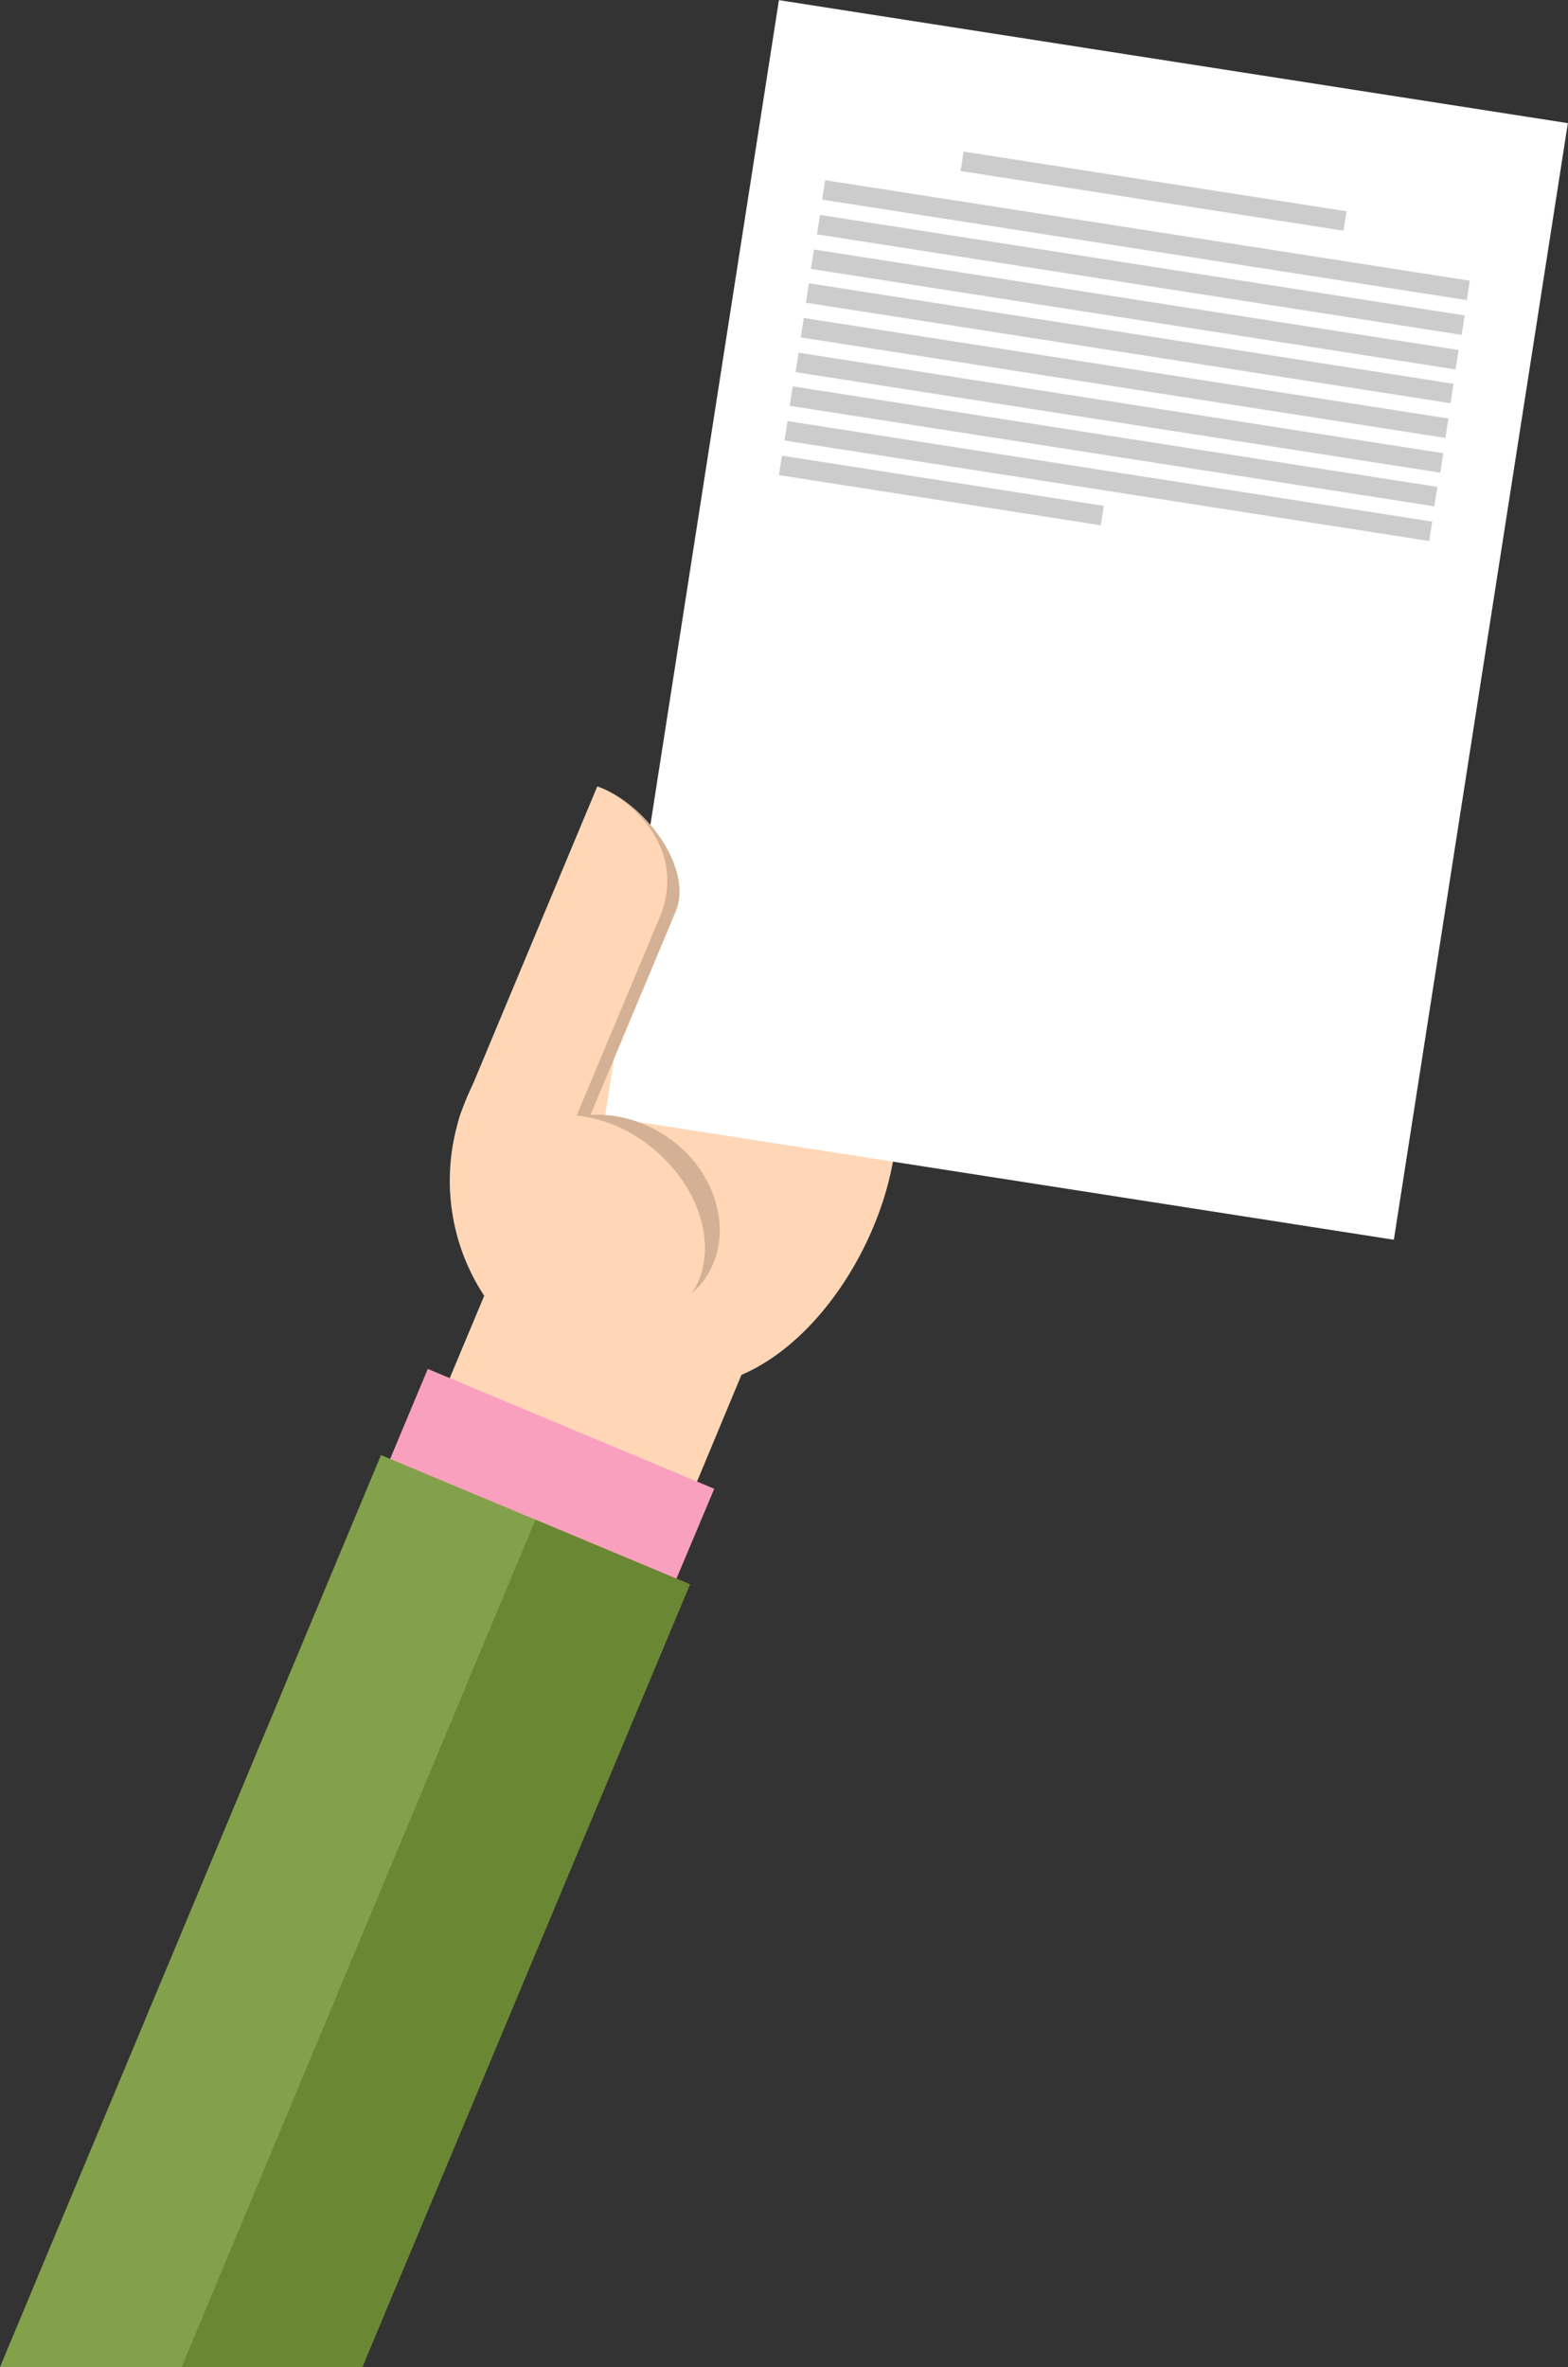 <!-- Generator: Adobe Illustrator 21.0.2, SVG Export Plug-In  -->
<svg version="1.1"
	 xmlns="http://www.w3.org/2000/svg" xmlns:xlink="http://www.w3.org/1999/xlink" xmlns:a="http://ns.adobe.com/AdobeSVGViewerExtensions/3.0/"
	 x="0px" y="0px" width="167.5px" height="252.8px" viewBox="0 0 167.5 252.8" style="enable-background:new 0 0 167.5 252.8;"
	 xml:space="preserve">
<rect x="0" y="0" width="167.5" height="252.8" fill="#333333" stroke="none"/>
<style type="text/css">
	.st0{fill-rule:evenodd;clip-rule:evenodd;fill:#FFD7B7;}
	.st1{fill-rule:evenodd;clip-rule:evenodd;fill:#FFFFFF;}
	.st2{fill-rule:evenodd;clip-rule:evenodd;fill:#CCCCCC;}
	.st3{fill-rule:evenodd;clip-rule:evenodd;fill:#FAA0BF;}
	.st4{fill-rule:evenodd;clip-rule:evenodd;fill:#D4B194;}
	.st5{fill-rule:evenodd;clip-rule:evenodd;fill:#83A14A;}
	.st6{fill-rule:evenodd;clip-rule:evenodd;fill:#6A8733;}
</style>
<defs>
</defs>
<g>
	<g>
		<path class="st0" d="M62.3,105.1c-11.6,4.6-17.2,17.7-12.7,29.2c4.6,11.6,17.7,17.2,29.2,12.7c11.6-4.6,20.4-23.2,15.8-34.8
			C90,100.7,73.8,100.5,62.3,105.1z"/>
		<g>
			
				<rect x="55.7" y="23.5" transform="matrix(0.154 -0.988 0.988 0.154 32.824 170.68)" class="st1" width="120.7" height="85.3"/>
			
				<rect x="122.1" y="-0.3" transform="matrix(0.154 -0.988 0.988 0.154 84.109 138.945)" class="st2" width="2.1" height="41.4"/>
			
				<rect x="121.3" y="-9.2" transform="matrix(0.154 -0.988 0.988 0.154 78.233 142.581)" class="st2" width="2.1" height="69.7"/>
			
				<rect x="120.7" y="-5.5" transform="matrix(0.154 -0.988 0.988 0.154 74.12 145.127)" class="st2" width="2.1" height="69.7"/>
			
				<rect x="120.1" y="-1.9" transform="matrix(0.154 -0.988 0.988 0.154 70.007 147.672)" class="st2" width="2.1" height="69.7"/>
			
				<rect x="119.6" y="1.8" transform="matrix(0.154 -0.988 0.988 0.154 65.893 150.217)" class="st2" width="2.1" height="69.7"/>
			
				<rect x="119" y="5.5" transform="matrix(0.154 -0.988 0.988 0.154 61.78 152.762)" class="st2" width="2.1" height="69.7"/>
			
				<rect x="118.4" y="9.2" transform="matrix(0.154 -0.988 0.988 0.154 57.666 155.307)" class="st2" width="2.1" height="69.7"/>
			
				<rect x="117.9" y="12.8" transform="matrix(0.154 -0.988 0.988 0.154 53.553 157.853)" class="st2" width="2.1" height="69.7"/>
			
				<rect x="117.3" y="16.5" transform="matrix(0.154 -0.988 0.988 0.154 49.44 160.398)" class="st2" width="2.1" height="69.7"/>
			
				<rect x="99.5" y="34.9" transform="matrix(0.154 -0.988 0.988 0.154 33.402 143.673)" class="st2" width="2.1" height="34.8"/>
		</g>
	</g>
	<g>
		<polygon class="st0" points="57.5,124.6 38.4,170.2 45.3,193.4 63.6,184.3 82.8,138.2 		"/>
		<polygon class="st3" points="45.7,146.2 35.9,169.6 45.3,193.4 65.1,185.6 76.3,159 		"/>
		<path class="st4" d="M57.2,121.3c-4.4,3.6-4.2,10.4,0.3,15.1c4.6,4.7,11.8,5.5,16.2,1.9c4.4-3.6,4.2-10.4-0.3-15.1
			C68.8,118.5,61.6,117.7,57.2,121.3z"/>
		<path class="st4" d="M63.8,84c0.7,1.8,0.8,1.7,0.1,3.3l-13.4,32c-1.2,2.9-0.7,8.3,2.3,9.5l0,0c2.9,1.2,6.3-0.1,7.5-3.1l11.9-28.4
			C74.1,92.6,68.7,85.6,63.8,84z"/>
		<path class="st0" d="M63.8,84l-14.5,34.7c-1.2,2.9-0.7,8.3,2.3,9.5l0,0c2.9,1.2,6.3-0.1,7.5-3.1l11.4-27.2
			C73.7,89.9,66.2,84.7,63.8,84z"/>
		<path class="st0" d="M54,121.3c-4.2,3.7-3.4,10.9,1.7,15.9c5.1,5,12.7,6.1,16.9,2.4c4.2-3.7,3.4-10.9-1.7-15.9
			C65.8,118.6,58.2,117.6,54,121.3z"/>
		<polygon class="st5" points="40.7,155.4 0,252.8 38.7,252.8 73.7,169.2 		"/>
		<polygon class="st6" points="57.2,162.3 19.4,252.8 38.7,252.8 73.7,169.2 		"/>
	</g>
</g>
</svg>
